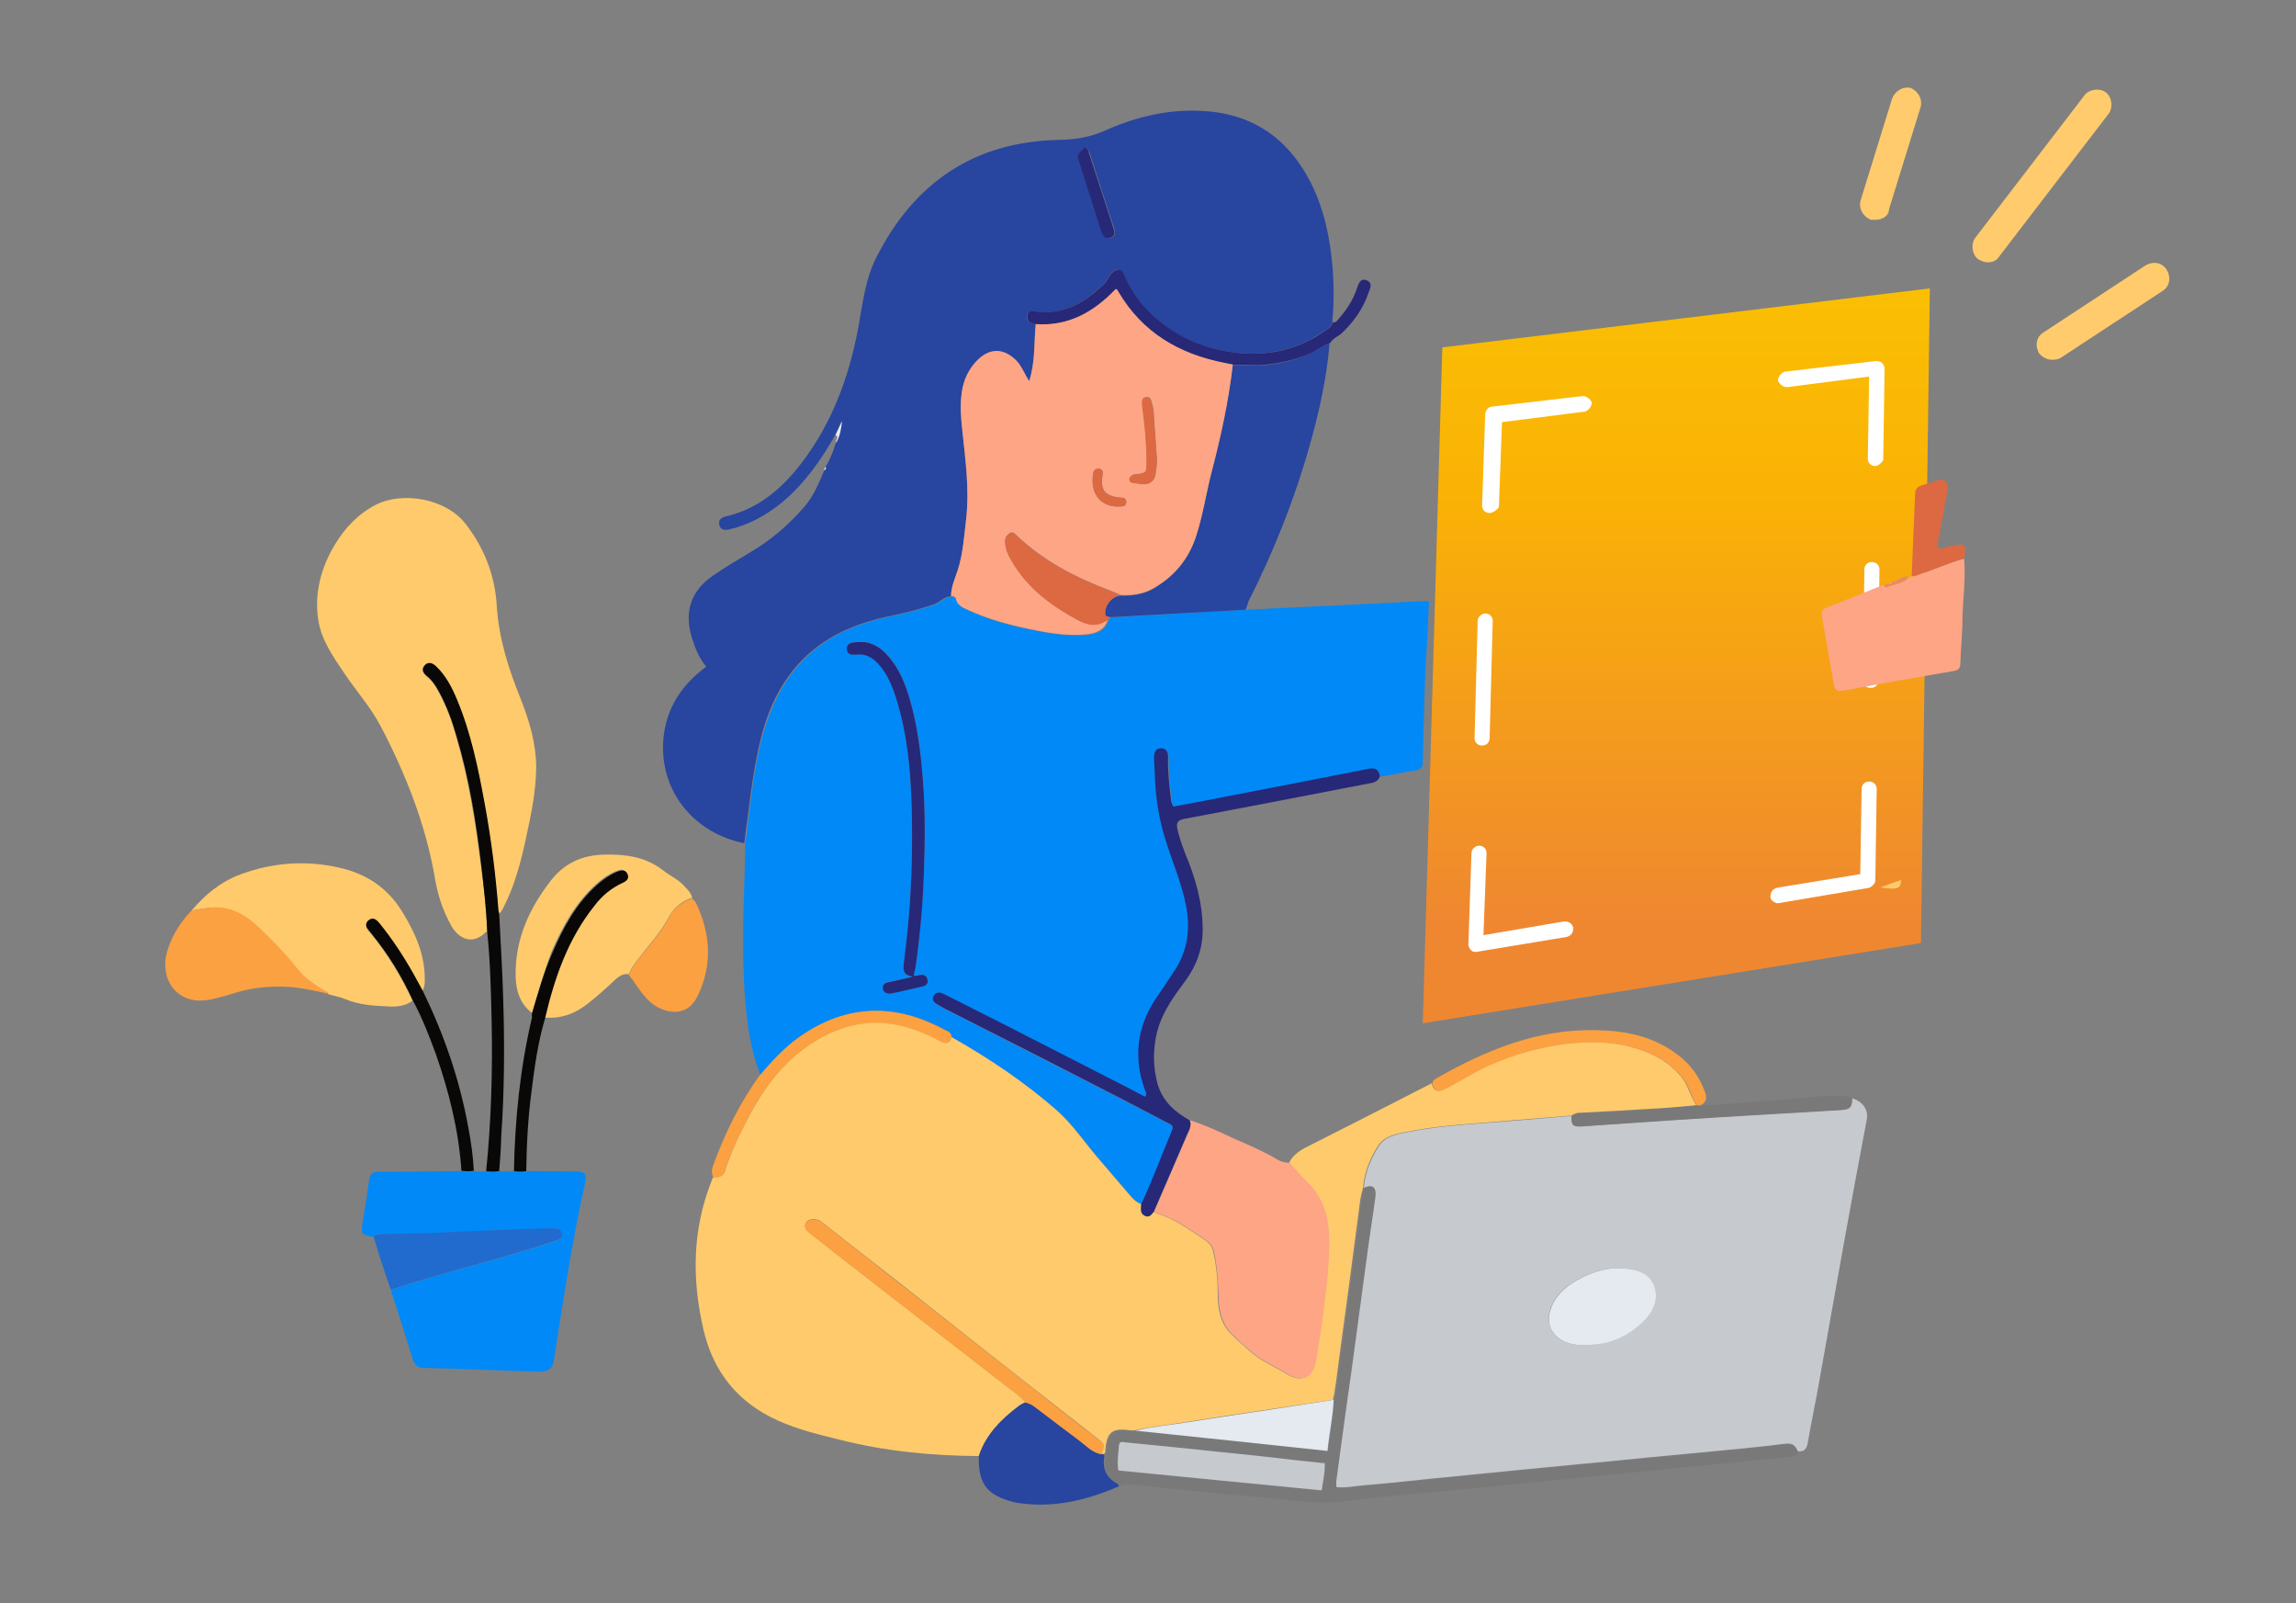 <svg xmlns="http://www.w3.org/2000/svg" viewBox="658.3 173 669.7 467.5"><rect x="658.3" y="173" width="669.7" height="467.5" fill="#808080" stroke="none"/><g fill="#FFCB6C"><path d="M1205.3 237.1h-1.3c-2.2-.9-3.5-3.1-3.1-5.3l9.3-30.1c.9-2.2 3.1-3.5 5.3-3.1 2.2.9 3.5 3.1 3.1 5.3l-9.3 30.1c0 1.8-1.8 3.1-4 3.1zM1238 249.5c-.9 0-1.8-.4-2.7-.9-1.8-1.3-2.2-4.4-.9-6.2l31.9-41.6c1.3-1.8 4.4-2.2 6.2-.9s2.2 4.4.9 6.2l-31.9 41.6c-.8 1.4-2.1 1.8-3.5 1.8zM1256.6 277.9c-1.3 0-2.7-.9-3.5-1.8-1.3-2.2-.9-4.9 1.3-6.2l29.7-19.5c2.2-1.3 4.9-.9 6.2 1.3 1.3 2.2.9 4.9-1.3 6.2l-29.7 19.5c-.9.5-1.8.5-2.7.5z"/></g><linearGradient id="a" gradientUnits="userSpaceOnUse" x1="259.021" y1="842.651" x2="259.021" y2="787.614" gradientTransform="matrix(4.429 0 0 -4.429 0 3931.237)"><stop offset="0" stop-color="#facb03"/><stop offset=".485" stop-color="#fab205"/><stop offset="1" stop-color="#ef8731"/></linearGradient><path fill="url(#a)" d="M1218.6 448l-145.3 23.4 5.7-197.1 142.2-17.2z"/><g fill="#FFF"><path d="M1176.9 436.4c-.9 0-2.2-.9-2.2-1.8 0-1.3.4-2.2 1.8-2.7l24.4-4 .4-24.8c0-1.3.9-2.2 2.2-2.2 1.3 0 2.2.9 2.2 2.2l-.4 26.6c0 .9-.9 1.8-1.8 2.2l-26.6 4.5c.5 0 0 0 0 0zM1088.8 450.6c-.4 0-.9 0-1.3-.4s-.9-.9-.9-1.8l.9-26.6c0-1.3 1.3-2.2 2.2-2.2 1.3 0 2.2.9 2.2 2.2l-.9 23.9 23.5-4c1.3 0 2.2.4 2.7 1.8 0 1.3-.4 2.2-1.8 2.7l-26.6 4.4c.4 0 .4 0 0 0zM1090.6 390.4c-1.3 0-2.2-.9-2.2-2.2l.9-34.1c0-1.3 1.3-2.2 2.2-2.2 1.3 0 2.2.9 2.2 2.2l-.9 34.1c0 1.3-.9 2.2-2.2 2.2zM1092.8 322.6c-1.3 0-2.2-.9-2.2-2.2l.9-26.6c0-.9.9-2.2 1.8-2.2l26.6-3.1c1.3 0 2.2.9 2.7 1.8 0 1.3-.9 2.2-1.8 2.7l-24.4 3.1-.9 24.8c-.5.8-1.8 1.7-2.7 1.7zM1205.3 308.9c-1.3 0-2.2-.9-2.2-2.2l.4-23.9-23.9 3.1c-1.3 0-2.2-.9-2.7-1.8 0-1.3.9-2.2 1.8-2.7l26.6-3.1c.4 0 1.3 0 1.8.4.4.4.9.9.9 1.8l-.4 26.6c-.1.5-1.4 1.8-2.3 1.8zM1203.9 373.6c-1.3 0-2.2-.9-2.2-2.2l.4-32.3c0-1.3.9-2.2 2.2-2.2 1.3 0 2.2.9 2.2 2.2l-.4 32.3c.1 1.3-.8 2.2-2.2 2.2z"/></g><path fill="#0189F7" d="M1021.6 350.8l31.8-1.5c6.8-.3 13.6-.7 20.4-1 .4 0 .8.1 1.3.1-.2 4.8-.4 9.6-.7 14.3-.7 10.7-.8 21.5-1.1 32.3 0 1.8-.6 2.5-2.3 2.7-3.4.5-6.7 1.2-10 1.8-.4-2-1.6-2.4-3.4-2.1-14 2.7-28 5.5-42.1 8.2-4.9.9-9.8 1.8-14.7 2.8-.6-.8-.7-1.6-.8-2.4-.4-3.9-.9-7.7-.8-11.6 0-1.5-.2-3-2.1-3-1.8 0-2.1 1.5-2 2.9 0 2.1.2 4.2.3 6.4.3 5.7 1.2 11.4 2.9 16.9 2 6.7 5 13.1 6.2 20 1.2 6.6.4 12.8-3.3 18.5-1.9 2.8-3.8 5.6-5.7 8.5-5.4 8.3-6.4 17-3.1 26.3.2.6.8 1.2.1 2.1-1.7-.9-3.3-1.8-5-2.6-11.7-6-23.5-12-35.2-18-6.1-3.1-12.3-6.2-18.4-9.3-1.2-.6-2.4-.9-3.1.6-.8 1.5.5 2.1 1.6 2.7 1.2.7 2.4 1.3 3.6 1.9 16.7 8.5 33.4 17.1 50.2 25.6l13.2 6.9c.8.4 1.5.8 1 1.9-3 7.2-5.7 14.5-9 21.6-1.4-.5-2.3-1.6-3.3-2.6-3.2-3.7-6.4-7.4-9.5-11.1-4-4.7-7.4-9.8-12.1-13.9-9.4-8.1-19.7-15-30.4-21.1-.1-1.2-1-1.7-1.8-2.2-14.4-7.9-28.5-7.6-42.2 1.8-4.6 3.2-8.3 7.3-11.9 11.5-2.8-7-3.9-14.3-4.5-21.7-1.2-14.8-.4-29.5 0-44.3V419c.3-2.1.6-4.2.8-6.3 1-8 1.9-15.9 3.9-23.8 1.9-7.6 5-14.7 9.8-20.7 6.9-8.4 16.2-12.9 26.8-15.2 4.8-1 9.5-2.1 14.1-3.7 1.7-.6 2.9-2.3 4.9-2.3.6 0 1.2.2 1.4.8.4 1.9 1.9 2.5 3.4 3.2 5.6 2.6 11.5 4.3 17.5 5.5 5.6 1.2 11.3 2.2 17 1.7 2.8-.3 5.4-1.1 6.4-4.3.2-.3.3-.5.5-.8 12.9-.8 26.2-1.6 39.4-2.3zm-97 107c-2.6.6-4.6 1.1-6.6 1.4-1.2.2-2.2.5-2.2 1.8.1 1.5 1.3 1.9 2.5 1.6 3.1-.6 6.2-1.3 9.3-2.1 1.1-.3 1.5-1.1 1.2-2.1-.3-1-1-1.3-2-1.2-.7.1-1.3.5-2 .1.2-.9.5-1.8.6-2.7 1.3-9.2 2-18.4 2.4-27.7.3-8.8.4-17.6-.3-26.3-.6-8.1-1.6-16.2-3.9-24-1.3-4.4-3-8.6-6-12.1-2.6-3-5.7-4.9-9.9-4.3-1.2.2-2.6.6-2.4 2.1.2 1.6 1.5 1.7 2.8 1.5 2.5-.3 4.5.7 6.2 2.5 2.9 3.1 4.4 6.9 5.6 10.9 3 9.9 4 20.1 4.3 30.4.3 10.8.1 21.7-.8 32.5-.4 4.6-.8 9.3-1.5 13.9-.2 2.1 0 3.4 2.7 3.8z"/><path fill="#FECA6C" d="M935.8 475.4c10.8 6.1 21.1 13 30.4 21.1 4.7 4.1 8.1 9.2 12.1 13.9 3.2 3.7 6.3 7.4 9.5 11.1.9 1.1 1.9 2.1 3.3 2.6 0 1.3-.5 2.8 1.2 3.5 1.2.5 1.8-.4 2.4-1.2 1.1.4 2.1.8 3.2 1.2 4.4 1.7 8.1 4.6 12 7.1 1.2.8 2 1.9 2.3 3.4 1 4.3 1.3 8.6 1.3 13 .1 3.9.8 7.6 3.6 10.6 1.9 2 4 3.7 6.1 5.6 3.1 2.7 6.9 4.2 10.3 6.3 4.7 3 7.8.7 8.5-3.9.6-3.9 1.3-7.8 1.8-11.7 1-8.1 2.3-16.2 2-24.4-.2-6.2-1.9-11.6-6.5-16-1.8-1.7-3.3-3.7-5-5.5 1-2 2.6-3.3 4.7-4.4 12.3-6.2 24.6-12.5 36.9-18.8.5 2.1 1.6 2.7 3.5 1.7 4.4-2.1 8.4-4.9 12.9-6.9 7.9-3.5 16.2-5.8 24.8-6.6 5.8-.5 11.7-.4 17.4 1.3 5.7 1.6 10.8 4.2 14.5 9 1.8 2.4 2.4 5.4 4.1 7.9-3.7.3-7.4.7-11.1.9-7.7.5-15.5.9-23.2 1.3-.9 0-1.6.5-2.3.9-.4 0-.7-.1-1.1 0-8.6.7-17.1 1.4-25.7 2.1-7.2.5-14.3 1.2-21.4 2.6-3.1.6-6.3 1.3-8.1 4.1-2.3 3.7-4 7.7-4.3 12.1-.3 1.1-.6 2.2-.8 3.3-1.1 8.1-2.1 16.2-3.2 24.3-1.1 7.9-2.1 15.8-3.2 23.7-.5 3.5-.8 7.1-1.6 10.6-5.6.8-11.2 1.7-16.7 2.5-8.8 1.3-17.6 2.6-26.3 4-4.9.8-9.9 1.3-14.8 2.4-.4 0-.8.1-1.3 0-5.3-.8-6.9.5-7.3 5.8 0 .4 0 .8-.4 1.1-.3 0-.6-.1-.9-.1 1.2-2.6 1.1-2.8-1.2-4.6-6.2-4.8-12.4-9.7-18.7-14.6-9.2-7.2-18.3-14.4-27.4-21.6-7.6-6-15.2-12-22.8-17.9-3.8-3-7.7-6-11.5-9-1.3-1-3.8-.9-4.4.3-.8 1.6.3 2.4 1.4 3.3 3.1 2.4 6.2 4.9 9.3 7.3 15.7 12.2 31.3 24.3 47 36.5 2.1 1.7 4.5 3.1 6.3 5.3-.6.3-1.3.6-1.8 1-5.2 3.9-9.7 8.4-11.8 14.7-13.8-.1-27.4-1.4-40.7-4.8-6.1-1.5-12.3-3-18-5.6-11.5-5.2-18.7-14-21.6-26.4-3.4-14.7-3.3-29.1 2.3-43.3.2-.4.2-1 .7-1.3 1.5 0 2.8-.1 3.3-1.9 1.7-5.4 4.1-10.5 6.8-15.5 4.9-9.4 11.2-17.5 20.5-22.9 7.3-4.2 15-5.9 23.4-4.1 4.3.9 8.3 2.6 12.2 4.7 1.5 1 2.7.8 3.1-1.1z"/><path fill="#C6C9CD" d="M1056.1 519.4c.3-4.4 2-8.4 4.3-12.1 1.8-2.8 5-3.5 8.1-4.1 7.1-1.4 14.2-2.1 21.4-2.6 8.6-.6 17.1-1.4 25.7-2.1h1.1c-.1 2.4.4 3 2.7 2.9 4.4-.2 8.9-.6 13.3-.9 8.6-.6 17.2-1.1 25.8-1.7 12.3-.8 24.7-1.5 37-2.2 2.4-.1 3.1-.8 3-3.3 2.8.7 4.9 3.1 4.3 6.2-2.3 12-4.5 24.1-6.7 36.2-2.6 14.6-5.2 29.1-7.8 43.7-.9 4.8-1.9 9.5-2.7 14.3-.3 1.9-1.2 2.8-3.1 2.5-1-2.4-1.5-2.5-5.2-2-6.4.8-12.8 1.4-19.2 2-6.3.6-12.7 1.2-19 1.8-6.9.7-13.8 1.4-20.7 2l-18.6 1.8c-8.1.8-16.2 1.6-24.2 2.4-6.5.7-12.9 1.4-19.4 1.9-2.7.2-5.4.9-8.4.5 0-.8-.1-1.5 0-2.1.9-6.6 1.8-13.3 2.7-19.9 1.1-7.7 2.1-15.4 3.2-23.1 1.1-7.9 2.1-15.8 3.2-23.7.7-5.4 1.6-10.7 2.3-16.1.6-2.6-.6-3.4-3.1-2.3zm64.7 45.8c6.8 0 12.5-2.5 17.2-7.3 2.5-2.6 4-5.6 2.9-9.2-1.1-3.8-4.2-5.1-7.9-5.7-5.3-.7-10.1.7-14.6 3.2-3.6 2-6.7 4.7-8 8.9-1.1 3.7.4 7.2 3.7 8.9 2.2 1.1 4.4 1.3 6.7 1.2z"/><path fill="#28459F" d="M935.7 346.9c-2 0-3.2 1.7-4.9 2.3-4.6 1.6-9.3 2.7-14.1 3.7-10.5 2.3-19.9 6.8-26.8 15.2-4.9 6-8 13.1-9.8 20.7-1.9 7.8-2.9 15.8-3.9 23.8-.3 2.1-.6 4.2-.8 6.3-14.4-2.9-24.1-14.6-23.7-28.7.3-9 4.3-16.2 11.2-21.7.4-.4.9-.7 1.4-1.1-2.1-2.5-3.3-5.5-4.2-8.5-2.3-7.4-.3-13.6 6.1-18 3.6-2.5 7.4-4.7 11.2-7 5.9-3.5 11-7.9 15.5-13.1 2.7-3.1 4.2-6.8 5.8-10.6.4-.2.5-.5.4-1 1.3-2.3 2.3-4.6 3-7.1 1.1-1.9 1.4-4.1 1.7-6.3-.6 1.4-1.3 2.7-1.9 4.1-4.2 7.4-9 14.2-15.6 19.7-4.6 3.7-9.6 6.5-15.4 7.8-1.3.3-2.5.1-2.8-1.4-.3-1.4.6-2.1 1.9-2.4 9.5-2.2 16.4-8.1 22.1-15.6 8.9-11.6 13.8-25 16.5-39.2 1.3-7 2-14.2 5.3-20.7 11-21.8 28.6-33.8 53.2-34.3 5-.1 9.3-.8 13.7-2.8 9.2-4.1 18.8-6.3 28.9-5.6 12.7.8 22.5 6.7 29.1 17.6 4.7 7.7 6.9 16.3 7.9 25.1.7 6.3.8 12.6.2 18.9-.1.8-.5 1.3-1.1 1.7-1.7 1.1-3.3 2.2-5 3.2-7.1 3.7-14.6 4.9-22.5 3.9-6.2-.8-12.1-2.6-17.3-5.9-6.6-4.1-12-9.6-15-17-.7-1.6-1.7-1.8-3.1-.6-1.2 1-1.6 2.5-2.7 3.5-5.6 5.5-11.9 9.3-20.2 8-.9-.1-1.9-.1-2.1 1.2-.1 1.1 0 2 1.3 2.2.4.1.8.2 1.2.4-.6 5.4-.1 11-1.9 16.6-1.4-2.1-2.1-4.2-3.6-5.8-3.6-3.8-7.8-3.9-11.5-.3-2.6 2.6-4.2 5.9-4.6 9.6-.5 3.7-.2 7.4.2 11 .9 8.6 2.1 17.1 1.1 25.8-.6 5.1-.9 10.1-2.5 15-.8 2.4-1.9 4.8-1.9 7.4zm38.9-131.1c-.4 1.2-2.2 1.7-1.6 3.5 2.3 7.1 4.5 14.3 6.8 21.4.4 1.1 1.2 2.1 2.6 1.6 1.2-.5 1.2-1.5.9-2.7-2.5-7.4-4.8-14.7-7.2-22.1-.5-.7-.6-1.4-1.5-1.7z"/><path fill="#FECA6C" d="M800.4 444.7c-.2.1-.4.1-.6.3-3.8 3.7-7.8 1.7-9.9-2.1-2.4-4.3-3.9-8.8-4.7-13.6-2.7-15.8-8.5-30.5-15.9-44.6-2.9-5.5-7.1-10.2-10.6-15.4-3.3-4.9-6.7-9.7-7.6-15.7-1.1-7.7.8-14.9 4.7-21.5 3-5.1 7-9.3 12.3-12 7.1-3.6 20-2.2 26.2 5.9 5.4 7.1 8.4 15 8.9 23.7.6 9.6 3.5 18.5 7 27.2 2.5 6.3 4.4 12.7 4.5 19.5 0 5.5-.9 11-2 16.4-1.7 8.2-3.4 16.4-7.1 23.9-.5 1-.9 2.1-1.8 2.8-.1-.3-.2-.5-.2-.8-.8-10.4-2.1-20.8-4-31.1-1.9-10.4-4-20.7-8.1-30.5-1.5-3.6-3.3-7.1-6.2-9.8-1-1-2.2-1.3-3.2-.2s-.5 2.2.6 3.1c1.5 1.2 2.6 2.8 3.5 4.5 2.3 4.2 3.9 8.6 5.2 13.2 3.6 12.3 5.6 25 7.2 37.7.9 6.2 1.6 12.6 1.8 19.1z"/><path fill="#0189F7" d="M767.3 533.7c-3.6-.5-3.8-.9-3.2-4.5.7-4 1.3-8.1 1.9-12.2.2-1.8 1.1-2.3 2.9-2.3 8 0 16-.1 24-.2 1.2.2 2.4.2 3.6 0 1.3.2 2.5.2 3.8 0 1.3.2 2.5.2 3.8 0 1.3.2 2.7.2 4 0 1.2.2 2.4.2 3.6 0 4.7 0 9.5.1 14.2.1 3 0 3.7.7 3 3.6-3.8 17.1-6.4 34.5-9.1 51.8-.4 2.3-1.8 3.1-5 3-6.5-.2-13-.5-19.5-.7-4.4-.2-8.8-.3-13.2-.4-1.8 0-2.8-.7-3.4-2.5-2.1-6.8-4.2-13.5-6.4-20.2 15.8-5.4 32.1-8.9 47.9-14.3 1.1-.4 2.3-.5 2-2.1-.3-1.5-1.4-1.6-2.6-1.5l-10.8.3c-7.1.3-14.1.5-21.2.9-5.9.3-11.9.3-17.8.5-.9-.1-1.9-.4-2.5.7z"/><path fill="#FDA585" d="M1034.5 512.1c1.6 1.8 3.2 3.8 5 5.5 4.6 4.4 6.3 9.8 6.5 16 .2 8.2-1 16.3-2 24.4-.5 3.9-1.2 7.8-1.8 11.7-.7 4.6-3.8 6.9-8.5 3.9-3.4-2.2-7.2-3.6-10.3-6.3-2.1-1.8-4.2-3.6-6.1-5.6-2.7-2.9-3.5-6.7-3.6-10.6-.1-4.4-.4-8.7-1.3-13-.3-1.5-1.1-2.6-2.3-3.4-3.9-2.5-7.6-5.4-12-7.1-1.1-.4-2.1-.8-3.2-1.2 3.3-7.6 6.5-15.2 9.8-22.7.6-1.3 1.2-2.6.7-4 4.6 1.4 8.9 3.5 13.2 5.5 4.2 1.8 8.4 3.6 12.4 6 1 .6 2.2.9 3.5.9z"/><path fill="#28459F" d="M1021.6 350.8c-13.2.7-26.5 1.5-39.7 2.2-.6-.1-1.3-.1-1.3-1 0-2.6 2.1-5.1 4.5-5.3 3.3.1 6.6-.3 9.4-1.9 6.1-3.5 10.4-8.5 12.6-15.3 2-6.1 2.9-12.4 4.5-18.6 2.7-10.3 5-20.8 6.2-31.4 2.5-.2 5 .2 7.5.1 5.1-.2 9.8-1.3 14.5-3.2 2.2-.9 4.1-2.5 6.3-3.3-.8 10.1-3 19.8-5.7 29.5-4.5 16-10.6 31.3-18.1 46.1-.1.7-.4 1.4-.7 2.1z"/><path fill="#FECA6C" d="M714.2 438.5c3.9-4.6 8.5-8.4 14.2-10.5 9.4-3.5 19-4.2 28.8-2 8 1.8 14.2 5.9 18.5 13 3.8 6.2 6.6 12.5 6.5 19.9 0 1.1-.1 2.1-.7 3.1-3.3-6.5-7-12.7-11.6-18.4-.6-.7-1.1-1.5-1.8-2.1-.7-.6-1.5-.7-2.3-.1-.9.7-.9 1.6-.4 2.5.3.5.8 1 1.2 1.5 4.8 5.9 8.8 12.4 12 19.4-2 1.6-4.5 1.8-6.8 1.7-4.3-.2-8.6-.4-12.7-2.1-1.6-.7-3.4-1-5.1-1.5-.1-.6-.7-.7-1.1-.9-3-1.8-6-3.8-8.2-6.6-3.4-4.3-7.2-8.1-11.1-11.9-3-2.9-6.3-5.1-10.6-5.7-2.8-.5-5.8.3-8.8.7z"/><path fill="#797979" d="M1056.1 519.4c2.5-1 3.7-.2 3.4 2.5-.7 5.4-1.6 10.8-2.3 16.1-1.1 7.9-2.1 15.8-3.2 23.7-1 7.7-2.1 15.4-3.2 23.1-.9 6.6-1.8 13.3-2.7 19.9-.1.7 0 1.4 0 2.1 3 .4 5.7-.3 8.4-.5 6.5-.6 12.9-1.3 19.4-1.9 8.1-.8 16.2-1.6 24.2-2.4l18.6-1.8c6.9-.7 13.8-1.4 20.7-2 6.3-.6 12.7-1.2 19-1.8 6.4-.6 12.8-1.2 19.2-2 3.6-.4 4.1-.4 5.2 2-.6 1.2-1.6 1.4-2.8 1.5-14.2 1.4-28.3 2.8-42.5 4.2-16.8 1.7-33.5 3.3-50.3 5-12 1.2-24.1 2-36.1 3.6-8.9 1.2-17.5-.5-26.2-1.2-12.3-1-24.5-2.4-36.8-3.6-1.1-.1-2.1.1-3.1.5-.1-.2-.2-.6-.4-.7-3.2-1.7-4.6-4.3-3.9-7.9v-.6c.4-.3.4-.7.4-1.1.4-5.3 2-6.6 7.3-5.8.4.1.8 0 1.3 0 18.6 2 37.3 3.9 56 5.9.6-5.1 1.6-10 1.8-14.9.9-3.5 1.1-7.1 1.6-10.6 1.1-7.9 2.2-15.8 3.2-23.7 1.1-8.1 2.1-16.2 3.2-24.3 0-1.2.3-2.2.6-3.3zm-11.4 80.3c-5.8-.6-11.5-1.2-17.1-1.8-9-.9-18-1.9-27-2.8-4.7-.5-9.4-1-14.1-1.4-.7-.1-1.7-.4-1.8.8-.3 2.4-.7 4.7-.2 7.4 19.8 1.9 39.4 3.8 59.3 5.8.4-2.7 1-5.1.9-8z"/><path fill="#FECA6C" d="M813.5 468.4c-3.6-2.7-4.7-6.6-4.8-10.7-.2-10.7 3.9-19.8 10.5-28.2 4.2-5.2 9.4-7.2 15.7-7.3 6.1-.1 11.8.7 16.8 4.6 2 1.6 4.5 2.6 6.3 4.7.9 1 1.9 1.9 2.2 3.3-3.1 1-5.4 3-6.9 5.8-1.9 3.5-4.4 6.5-6.9 9.6-1.7 2.2-3.6 4.3-4.7 6.9-1.8-.3-3.1.8-4.3 1.9-2.3 2.2-4.8 4.4-7.3 6.4-3.8 3.1-8.1 4.8-13.1 4.3 2.8-11.9 6.8-23.2 14.5-32.9 2.2-2.7 4.8-5 8-6.5 1.2-.6 2.3-1.3 1.5-2.7-.7-1.4-2-1-3.2-.5-2.1.9-3.9 2.2-5.6 3.7-6.1 5.5-9.9 12.5-13.1 19.9-2.2 5.9-3.9 11.8-5.6 17.7z"/><path fill="#272878" d="M1005.3 499.7c.6 1.5-.1 2.7-.7 4-3.3 7.6-6.5 15.2-9.8 22.7-.6.7-1.2 1.7-2.4 1.2-1.7-.7-1.2-2.2-1.2-3.5 3.3-7.1 6-14.4 9-21.6.5-1.2-.2-1.5-1-1.9l-13.2-6.9c-16.7-8.6-33.4-17.1-50.2-25.6-1.2-.6-2.4-1.2-3.6-1.9-1-.6-2.3-1.2-1.6-2.7.7-1.4 1.9-1.2 3.1-.6 6.1 3.1 12.3 6.2 18.4 9.3 11.7 6 23.5 12 35.2 18 1.7.9 3.4 1.8 5 2.6.7-.9.1-1.5-.1-2.1-3.3-9.3-2.3-18.1 3.1-26.3 1.9-2.8 3.8-5.6 5.7-8.5 3.7-5.7 4.5-11.9 3.3-18.5-1.3-6.9-4.2-13.4-6.2-20-1.7-5.5-2.6-11.1-2.9-16.9-.1-2.1-.2-4.2-.3-6.4 0-1.4.3-2.9 2-2.9 1.9 0 2.2 1.5 2.1 3-.1 3.9.4 7.8.8 11.6.1.8.2 1.5.8 2.4 4.8-.9 9.8-1.8 14.7-2.8 14-2.7 28-5.4 42.1-8.2 1.8-.4 3.1.1 3.4 2.1-.4 1.4-1.5 1.9-2.9 2.1-18.1 3.5-36.1 7-54.2 10.4-2 .4-2.3 1.2-2 2.8.5 2.5 1.4 4.9 2.3 7.3 3 7.1 5.1 14.4 5.1 22.2 0 5.6-1.8 10.5-5.1 15-3.9 5.2-7.7 10.5-8.7 17.3-.7 4.4-.5 8.5.7 12.9 1.7 5.3 5.2 8 9.3 10.4z"/><path fill="#FDA585" d="M1231.2 335.9c.5 6-.4 12-.5 18 0 4.2-.5 8.3-.6 12.5 0 1.5-.6 2.1-2.1 2.3-10.7 1.8-21.4 3.7-32.1 5.7-1.9.4-2.5-.3-2.7-1.8-1.1-6.5-2.3-12.9-3.4-19.4-.2-1.1-.4-2.3 1-2.9l16.5-6.6c.2-.1.4 0 .6 0 .1.7.4.8 1 .5 2-1 4.6-.9 6.2-2.9.3-.1.5-.1.8-.2 1.1.1 2-.5 3-.8 4.1-1.5 8.1-3.3 12.3-4.4z"/><path fill="#28459F" d="M980.4 597.2v.6c-.6 3.6.7 6.2 3.9 7.9.2.1.3.5.4.7-9.4 4.1-19 6.4-29.3 4.9-1-.1-1.9-.4-2.9-.7-6.6-2-8.9-5.4-8.7-13 2.1-6.4 6.6-10.8 11.8-14.7.6-.4 1.2-.7 1.8-1 1.1.2 2.1.8 3 1.5 4.2 3.2 8.4 6.4 12.7 9.6 2 1.5 3.7 3.5 6.4 4 .3.1.6.1.9.2z"/><path fill="#FBA141" d="M714.2 438.5c3-.3 5.9-1.2 9-.8 4.3.6 7.6 2.9 10.6 5.7 3.9 3.8 7.8 7.6 11.1 11.9 2.2 2.8 5.1 4.8 8.2 6.6.4.2.9.4 1.1.9-3.8-.8-7.6-1.7-11.5-2-5.3-.3-10.6.1-15.7 1.7-2.6.8-5.3 1.6-8 2.1-7.2 1.2-12.6-3.4-12.5-10.6 0-1.6.4-3.1.9-4.6 1.4-4.1 3.7-7.7 6.8-10.9z"/><path fill="#090807" d="M803.9 514.5c-1.3.2-2.5.2-3.8 0 1.5-14.6 1.9-29.3 1.6-44-.2-8.6-.4-17.3-1.3-25.8-.2-6.4-1-12.8-1.7-19.2-1.5-12.7-3.5-25.4-7.2-37.7-1.3-4.6-2.9-9-5.2-13.2-.9-1.7-2-3.3-3.5-4.5-1.1-.9-1.6-2-.6-3.1s2.2-.7 3.2.2c2.9 2.7 4.7 6.2 6.2 9.8 4.1 9.8 6.2 20.1 8.1 30.5 1.9 10.3 3.2 20.7 4 31.1 0 .3.2.5.2.8.4 8.6 1 17.2 1.2 25.8.4 13.1.3 26.2-.6 39.2-.1 3.5-.3 6.8-.6 10.1z"/><path fill="#206BCD" d="M767.3 533.7c.6-1 1.6-.7 2.5-.8 5.9-.2 11.9-.2 17.8-.5 7.1-.4 14.1-.6 21.2-.9 3.6-.2 7.2-.2 10.8-.3 1.2 0 2.3.1 2.6 1.5.3 1.6-.9 1.7-2 2.1-15.8 5.4-32.1 9-47.9 14.3-1.8-5.1-3.5-10.2-5-15.4z"/><path fill="#FBA141" d="M841.7 457.3c1.1-2.6 3-4.8 4.7-6.9 2.5-3.1 5-6.1 6.9-9.6 1.5-2.9 3.8-4.8 6.9-5.8.4.4.8.8 1.1 1.3 4.3 9 4.9 18.2.4 27.3-2.8 5.7-8.2 5.1-12.1 2.8-2.6-1.6-4.3-4.1-6-6.5-.6-1-1.3-1.8-1.9-2.6z"/><path fill="#272878" d="M1046.3 273c-2.3.8-4.1 2.4-6.3 3.3-4.7 1.9-9.5 2.9-14.5 3.2-2.5.1-5-.3-7.5-.1-.8-.2-1.7-.3-2.5-.5-13.2-2.6-23.9-8.9-30.9-20.7-.2-.3-.3-.8-.8-.8-6.4 6.6-13.8 10.8-23.3 10.2-.4-.1-.8-.3-1.2-.4-1.3-.2-1.4-1.2-1.3-2.2.1-1.3 1.1-1.4 2.1-1.2 8.3 1.2 14.6-2.5 20.2-8 1.1-1 1.5-2.6 2.7-3.5 1.4-1.1 2.4-1 3.1.6 3 7.4 8.4 12.9 15 17 5.3 3.3 11.1 5.1 17.3 5.9 8 1 15.5-.2 22.5-3.9 1.7-.9 3.3-2.1 5-3.2.6-.4 1-1 1.1-1.7 1 .2 1.5-.7 2-1.3 2.2-2.5 3.9-5.2 5-8.3 0-.1.1-.3.1-.4.5-1.2.9-2.9 2.7-2.3 2 .7 1.2 2.3.7 3.6-1.6 4.8-4.5 8.8-8.2 12.2-1 .7-2.3 1.3-3 2.5z"/><path fill="#090807" d="M813.5 468.4c1.8-5.9 3.4-11.8 5.9-17.5 3.2-7.4 6.9-14.4 13.1-19.9 1.7-1.5 3.5-2.8 5.6-3.7 1.2-.5 2.5-.9 3.2.5.7 1.4-.3 2.2-1.5 2.7-3.2 1.5-5.9 3.7-8 6.5-7.8 9.7-11.7 21-14.5 32.9-2.1 7.1-3.1 14.3-4 21.6-1 7.6-1.4 15.3-1.5 23-1.2.2-2.4.2-3.6 0 .3-15.1 1.8-30.1 5.3-44.9-.1-.3-.1-.8 0-1.2z"/><path fill="#FBA141" d="M935.8 475.4c-.5 1.9-1.6 2.2-3.2 1.3-3.9-2.1-7.9-3.8-12.2-4.7-8.4-1.8-16.1-.1-23.4 4.1-9.3 5.4-15.6 13.5-20.5 22.9-2.6 5-5.1 10.1-6.8 15.5-.6 1.8-1.9 1.9-3.3 1.9-.7-1.3-.5-2.5 0-3.8 3.4-9.2 7.7-18 13.4-25.9 3.6-4.2 7.3-8.3 11.9-11.5 13.7-9.5 27.8-9.7 42.2-1.8 1 .3 1.9.8 1.9 2zM1153.3 495.4c-1.7-2.4-2.2-5.5-4.1-7.9-3.7-4.8-8.8-7.4-14.5-9-5.7-1.6-11.6-1.8-17.4-1.3-8.6.8-16.9 3.1-24.8 6.6-4.5 2-8.5 4.7-12.9 6.9-1.9.9-3 .4-3.5-1.7 0-.7.5-1.1 1.1-1.5 14.4-8.2 29.3-14.4 46.3-14.1 8.7.1 17 1.7 24.2 7.2 3.7 2.8 6.3 6.4 7.9 10.8.6 1.7.5 3.1-1.3 3.9-.4.1-.7.1-1 .1z"/><path fill="#797979" d="M1153.3 495.4c.3 0 .6 0 .9.1 5.8-.4 11.6-.9 17.3-1.3 5.8-.5 11.7-.9 17.5-1.5 2.3-.2 4.5-.3 6.7-.1 1 .1 2 .2 2.8.8 0 2.5-.6 3.1-3 3.3-12.3.7-24.7 1.5-37 2.2-8.6.5-17.2 1.1-25.8 1.7-4.4.3-8.9.6-13.3.9-2.3.1-2.8-.4-2.7-2.9.7-.5 1.4-.9 2.3-.9 7.7-.4 15.5-.8 23.2-1.3 3.6-.3 7.3-.7 11.1-1z"/><path fill="#090807" d="M778.7 464.7c-3.2-7-7.1-13.4-12-19.4l-1.2-1.5c-.6-.9-.5-1.8.4-2.5.8-.6 1.6-.5 2.3.1.7.6 1.2 1.4 1.8 2.1 4.5 5.7 8.2 12 11.6 18.4 6.2 12.7 10.8 26 13.3 39.9.8 4.2 1.4 8.4 1.6 12.6-1.2.2-2.4.2-3.6 0-.8-11.7-3.6-23-7.5-34.1-1.9-5.2-4-10.6-6.7-15.6z"/><path fill="#DC6941" d="M1231.2 335.9c-4.2 1.1-8.2 2.9-12.3 4.3-1 .4-1.9.9-3 .8.3-7.9.7-15.8 1-23.8 0-1.4.5-2.2 1.8-2.6 1.4-.4 2.8-1 4.2-1.4 2.7-.8 3.9.2 3.4 3-.8 4.7-1.8 9.5-2.6 14.2-.1.8-.4 1.5-.2 2.4 1.4.3 2.7-.4 4.1-.6 4.1-.9 4.4-.5 3.6 3.7z"/><path fill="#FECA6C" d="M1212.8 429.6c0 2.6-1.1 2.9-6 2.2 2.1-.8 3.9-1.5 6-2.2z"/><path fill="#E58D61" d="M1215.1 341.2c-1.5 2.1-4.1 2-6.2 2.9-.6.3-.9.2-1-.5.4-.2.8-.3 1.2-.5.4.1.7 0 .9-.3.2-.1.5-.1.7-.2.2-.1.4-.2.5-.3 1.4-.5 2.4-1.5 3.9-1.1z"/><path fill="#E4EAF0" d="M902 299.9c.6-1.4 1.3-2.7 1.9-4.1-.2 2.2-.6 4.4-1.7 6.3-.4-.7 1.1-1.7-.2-2.2zM899.2 309.2c.1.4-.1.7-.4 1-.1-.5 0-.9.4-1z"/><path fill="#FDA585" d="M1210.1 342.9c-.2.3-.5.4-.9.3.2-.3.5-.5.9-.3zM1211.3 342.4c-.2.1-.4.2-.5.3.2-.1.4-.2.5-.3zM960.4 267.5c9.5.7 16.9-3.5 23.3-10.2.5 0 .6.5.8.8 7 11.9 17.7 18.1 30.9 20.7.8.2 1.7.3 2.5.5-1.2 10.6-3.5 21.1-6.2 31.4-1.6 6.2-2.5 12.5-4.5 18.6-2.2 6.8-6.5 11.9-12.6 15.3-2.9 1.6-6.1 2.1-9.4 1.9-1-.4-2-.9-3.1-1.3-10.1-3.8-19.6-8.7-27.5-16.3-.5-.5-1-.9-1.7-.5-.7.5-1.3 1-1.4 2-.1 1.6.3 3.1 1 4.5 4.4 8.6 11.5 14.2 19.9 18.7 3.2 1.7 6 2.2 9 .1-1 3.2-3.6 4-6.4 4.3-5.8.5-11.4-.5-17-1.7-6-1.3-11.9-2.9-17.5-5.5-1.5-.7-3-1.3-3.4-3.2-.1-.6-.8-.8-1.4-.8 0-2.6 1.1-5 1.9-7.4 1.6-4.9 1.9-10 2.5-15 1-8.7-.2-17.2-1.1-25.8-.4-3.6-.7-7.3-.2-11 .5-3.7 2-7 4.6-9.6 3.7-3.7 7.9-3.5 11.5.3 1.5 1.6 2.2 3.7 3.6 5.8 1.8-5.6 1.4-11.1 1.9-16.6zm35.3 38.9l-.9-13.5c-.1-1-.4-2.1-.7-3.1-.2-.8-.8-1.2-1.6-1-.8.2-1 .7-1 1.4 0 .6 0 1.1.1 1.7.7 5.2 1.2 10.4 1.2 15.6 0 3.4 0 3.4-3.3 3.8-.2 0-.4 0-.6.1-.6.3-1.1.7-1.1 1.4.1.8.7 1 1.4 1 .8.1 1.5.2 2.3.3 2.1.3 3.6-.8 3.9-3 .1-1.5.5-3.1.3-4.7zm-18.7 6.9c0 4.7 3.2 7.7 8 7.4.9 0 1.8-.1 1.8-1.3s-.8-1.3-1.7-1.3c-4.5-.4-5.9-2.2-5.2-6.6.1-.9.1-1.6-.9-1.8-.9-.2-1.6.3-1.8 1.1-.2.8-.2 1.6-.2 2.5z"/><path fill="#272878" d="M924.6 457.8c-2.8-.4-2.9-1.8-2.7-3.7.6-4.6 1.1-9.3 1.5-13.9.9-10.8 1.1-21.6.8-32.5-.3-10.3-1.3-20.5-4.3-30.4-1.2-3.9-2.7-7.8-5.6-10.9-1.7-1.8-3.7-2.8-6.2-2.5-1.3.1-2.6.1-2.8-1.5-.2-1.6 1.2-2 2.4-2.1 4.2-.6 7.3 1.2 9.9 4.3 3 3.5 4.7 7.7 6 12.1 2.3 7.8 3.3 15.9 3.9 24 .7 8.8.6 17.6.3 26.3-.3 9.3-1.1 18.5-2.4 27.7-.1.9-.4 1.8-.6 2.7.7.4 1.3-.1 2-.1 1-.1 1.7.2 2 1.2.3 1-.1 1.8-1.2 2.1-3.1.7-6.2 1.5-9.3 2.1-1.2.2-2.4-.2-2.5-1.6-.1-1.3 1-1.6 2.2-1.8 2.1-.4 4-.9 6.6-1.5z"/><path fill="#DC6941" d="M981.4 353.8c-3 2.1-5.8 1.7-9-.1-8.3-4.5-15.5-10.1-19.9-18.7-.7-1.4-1.1-2.9-1-4.5.1-1 .7-1.5 1.4-2 .7-.4 1.2 0 1.7.5 7.9 7.6 17.4 12.5 27.5 16.3 1 .4 2.1.9 3.1 1.3-2.5.2-4.6 2.7-4.5 5.3 0 .9.7.9 1.3 1-.3.4-.4.6-.6.9z"/><path fill="#FBA141" d="M979.5 597.1c-2.6-.5-4.4-2.5-6.4-4-4.3-3.2-8.5-6.4-12.7-9.6-.9-.7-1.9-1.3-3-1.5-1.8-2.1-4.1-3.6-6.3-5.3-15.6-12.2-31.3-24.3-47-36.5-3.1-2.4-6.2-4.9-9.3-7.3-1.1-.9-2.2-1.7-1.4-3.3.6-1.2 3.1-1.3 4.4-.3 3.9 3 7.7 6 11.5 9 7.6 6 15.2 12 22.8 17.9 9.1 7.2 18.3 14.4 27.4 21.6 6.2 4.9 12.4 9.8 18.7 14.6 2.5 1.8 2.6 2 1.3 4.7z"/><path fill="#E4EAF0" d="M1047.3 581.2c-.2 4.9-1.3 9.8-1.8 14.9-18.8-2-37.4-4-56-5.9 4.9-1.2 9.9-1.6 14.8-2.4 8.8-1.4 17.6-2.7 26.3-4 5.5-.9 11.1-1.7 16.7-2.6zM1120.8 565.2c-2.3.1-4.5-.1-6.6-1.2-3.4-1.7-4.9-5.2-3.7-8.9 1.3-4.2 4.4-6.9 8-8.9 4.5-2.5 9.3-3.9 14.6-3.2 3.7.5 6.8 1.8 7.9 5.7 1 3.6-.5 6.7-2.9 9.2-4.8 4.9-10.5 7.4-17.3 7.3z"/><path fill="#272878" d="M974.6 215.8c.9.4 1.1 1 1.3 1.7 2.4 7.4 4.8 14.8 7.2 22.1.4 1.2.4 2.2-.9 2.7-1.4.5-2.2-.5-2.6-1.6-2.3-7.1-4.5-14.2-6.8-21.4-.5-1.8 1.3-2.3 1.8-3.5z"/><path fill="#C6C9CD" d="M1044.7 599.7c.1 2.8-.5 5.3-.9 7.9-19.9-1.9-39.6-3.9-59.3-5.8-.4-2.6 0-5 .2-7.4.1-1.2 1.1-.9 1.8-.8 4.7.5 9.4.9 14.1 1.4 9 .9 18 1.9 27 2.8 5.6.7 11.2 1.3 17.1 1.9z"/><path fill="#DC6941" d="M995.7 306.4c.2 1.6-.2 3.2-.4 4.8-.3 2.1-1.8 3.2-3.9 3-.8-.1-1.5-.2-2.3-.3-.7-.1-1.3-.2-1.4-1-.1-.7.5-1.1 1.1-1.4.2-.1.4-.1.6-.1 3.3-.4 3.3-.4 3.3-3.8 0-5.2-.5-10.4-1.2-15.6-.1-.6-.1-1.1-.1-1.7 0-.7.2-1.3 1-1.4.8-.2 1.4.2 1.6 1 .3 1 .6 2 .7 3.1.4 4.4.7 8.9 1 13.4zM977 313.3c.1-.8 0-1.7.2-2.5s.9-1.3 1.8-1.1c1 .2 1 .9.9 1.8-.8 4.4.6 6.2 5.2 6.6.9.1 1.8.2 1.7 1.3 0 1.2-.9 1.2-1.8 1.3-4.8.2-8-2.7-8-7.4z"/></svg>